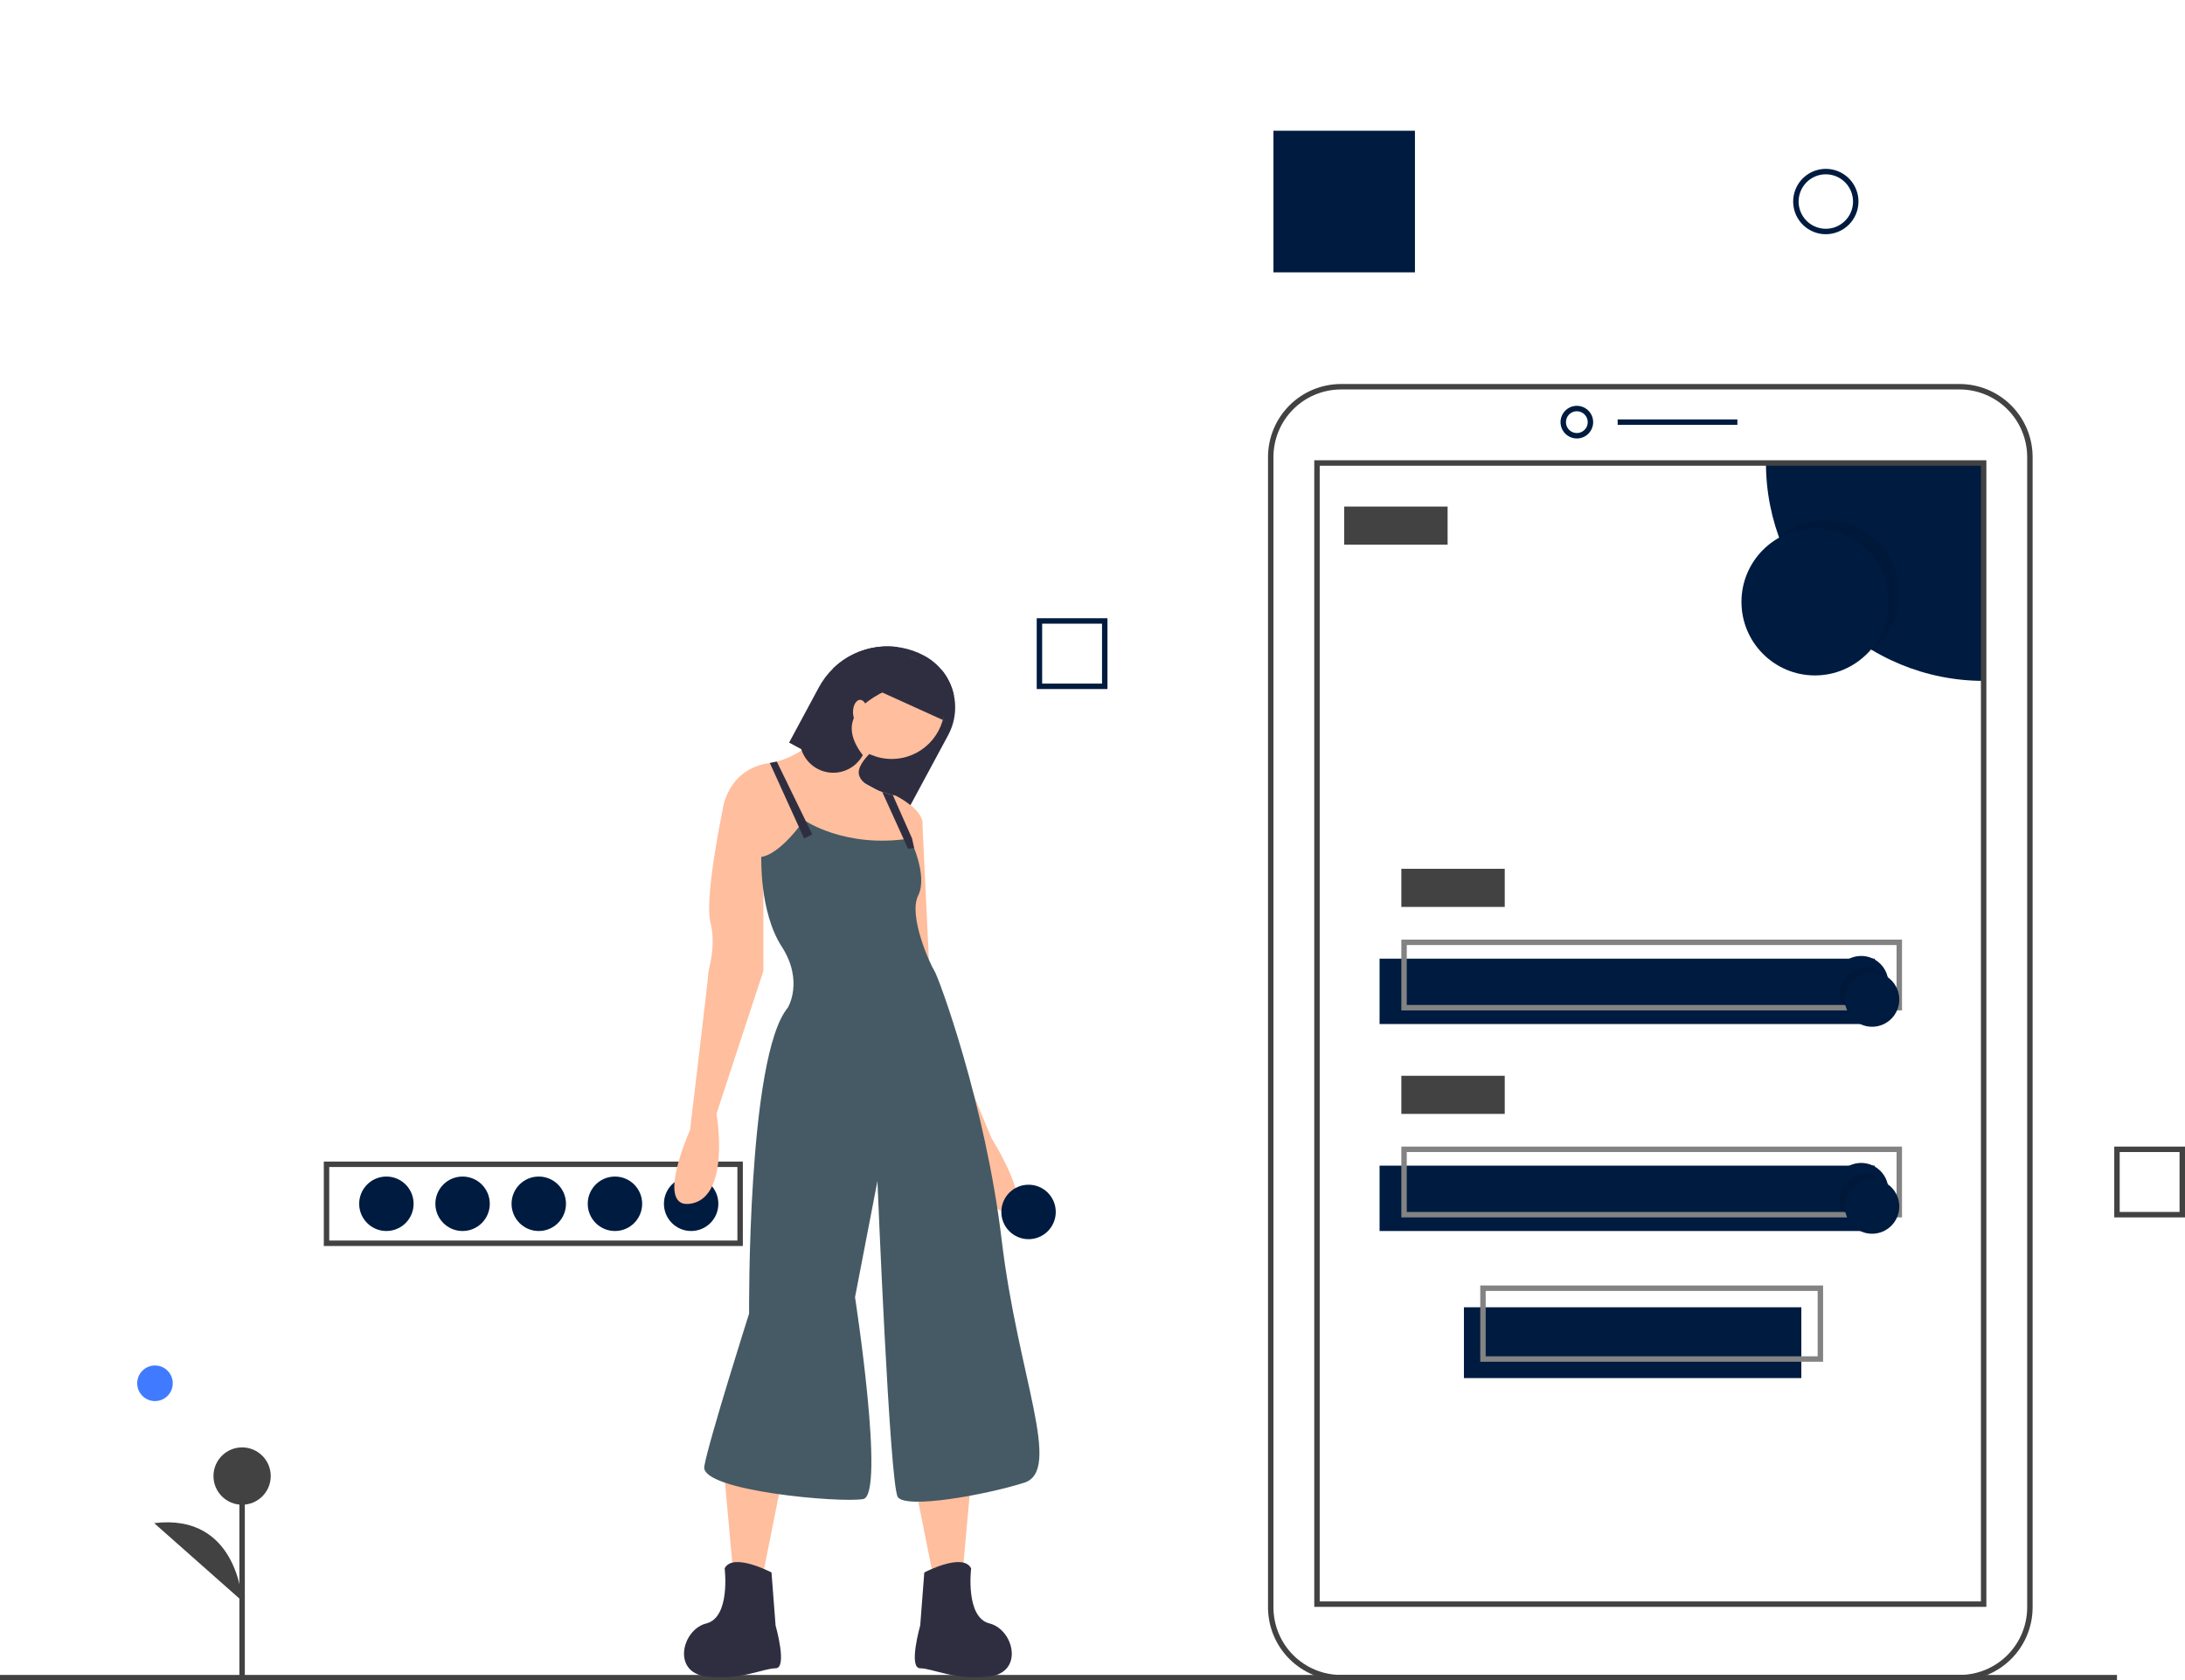 <svg width="303" height="233" viewBox="0 0 303 233" fill="none" xmlns="http://www.w3.org/2000/svg">
<g clip-path="url(#clip0_0_11646)">
<path d="M103.012 172.768H44.903V161.061H103.012V172.768ZM45.657 172.012H102.258V161.816H45.657V172.012Z" fill="#424242"/>
<path d="M95.843 170.69C97.927 170.69 99.616 169 99.616 166.914C99.616 164.828 97.927 163.138 95.843 163.138C93.759 163.138 92.07 164.828 92.07 166.914C92.07 169 93.759 170.69 95.843 170.69Z" fill="#001B40"/>
<path d="M85.278 170.69C87.362 170.69 89.051 169 89.051 166.914C89.051 164.828 87.362 163.138 85.278 163.138C83.194 163.138 81.504 164.828 81.504 166.914C81.504 169 83.194 170.69 85.278 170.69Z" fill="#001B40"/>
<path d="M74.712 170.69C76.796 170.69 78.486 169 78.486 166.914C78.486 164.828 76.796 163.138 74.712 163.138C72.628 163.138 70.939 164.828 70.939 166.914C70.939 169 72.628 170.69 74.712 170.69Z" fill="#001B40"/>
<path d="M64.147 170.69C66.231 170.69 67.92 169 67.92 166.914C67.92 164.828 66.231 163.138 64.147 163.138C62.063 163.138 60.374 164.828 60.374 166.914C60.374 169 62.063 170.69 64.147 170.69Z" fill="#001B40"/>
<path d="M53.582 170.69C55.666 170.69 57.355 169 57.355 166.914C57.355 164.828 55.666 163.138 53.582 163.138C51.498 163.138 49.808 164.828 49.808 166.914C49.808 169 51.498 170.69 53.582 170.69Z" fill="#001B40"/>
<path d="M249.796 181.264H203.006V191.083H249.796V181.264Z" fill="#001B40"/>
<path d="M259.984 132.927H191.309V141.99H259.984V132.927Z" fill="#001B40"/>
<path d="M293.567 232.245H0V233H293.567V232.245Z" fill="#424242"/>
<path d="M271.751 233H185.956C183.274 232.997 180.702 231.929 178.805 230.031C176.908 228.133 175.841 225.559 175.838 222.874V63.373C175.841 60.688 176.908 58.114 178.805 56.216C180.702 54.318 183.274 53.25 185.956 53.247H271.751C274.434 53.25 277.006 54.318 278.902 56.216C280.799 58.114 281.866 60.688 281.869 63.373V222.874C281.866 225.559 280.799 228.133 278.902 230.031C277.006 231.929 274.434 232.997 271.751 233ZM185.956 54.002C183.474 54.005 181.094 54.993 179.338 56.75C177.583 58.506 176.596 60.888 176.593 63.373V222.874C176.596 225.359 177.583 227.74 179.338 229.497C181.094 231.254 183.474 232.242 185.956 232.245H271.751C274.234 232.242 276.614 231.254 278.369 229.497C280.124 227.74 281.112 225.359 281.115 222.874V63.373C281.112 60.888 280.124 58.506 278.369 56.75C276.614 54.993 274.234 54.005 271.751 54.002H185.956Z" fill="#424242"/>
<path d="M218.666 60.799C218.218 60.799 217.78 60.666 217.408 60.417C217.035 60.168 216.745 59.815 216.574 59.401C216.403 58.986 216.358 58.531 216.445 58.091C216.532 57.652 216.748 57.248 217.065 56.931C217.381 56.614 217.785 56.398 218.224 56.311C218.663 56.224 219.118 56.269 219.532 56.44C219.946 56.611 220.299 56.902 220.548 57.275C220.797 57.647 220.93 58.085 220.93 58.533C220.929 59.134 220.69 59.71 220.266 60.135C219.841 60.56 219.266 60.798 218.666 60.799ZM218.666 57.023C218.367 57.023 218.075 57.111 217.827 57.277C217.579 57.443 217.385 57.679 217.271 57.955C217.157 58.231 217.127 58.535 217.185 58.828C217.244 59.121 217.387 59.39 217.598 59.602C217.809 59.813 218.078 59.957 218.371 60.015C218.664 60.073 218.967 60.043 219.243 59.929C219.519 59.815 219.755 59.621 219.921 59.373C220.086 59.124 220.175 58.832 220.175 58.533C220.175 58.133 220.015 57.749 219.732 57.466C219.449 57.183 219.066 57.023 218.666 57.023Z" fill="#001B40"/>
<path d="M240.928 58.156H224.326V58.911H240.928V58.156Z" fill="#001B40"/>
<path d="M275.077 64.198V94.408C267.071 94.408 259.393 91.225 253.732 85.559C248.071 79.894 244.891 72.21 244.89 64.198H275.077Z" fill="#001B40"/>
<path d="M275.455 222.804H182.253V63.82H275.455V222.804ZM183.007 222.049H274.7V64.576H183.007V222.049Z" fill="#424242"/>
<path opacity="0.1" d="M253.192 92.52C258.819 92.52 263.38 87.955 263.38 82.324C263.38 76.693 258.819 72.128 253.192 72.128C247.565 72.128 243.004 76.693 243.004 82.324C243.004 87.955 247.565 92.52 253.192 92.52Z" fill="black"/>
<path d="M251.682 93.653C257.309 93.653 261.87 89.088 261.87 83.457C261.87 77.826 257.309 73.261 251.682 73.261C246.056 73.261 241.494 77.826 241.494 83.457C241.494 89.088 246.056 93.653 251.682 93.653Z" fill="#001B40"/>
<path d="M200.742 70.24H186.403V75.527H200.742V70.24Z" fill="#424242"/>
<path d="M208.666 120.465H194.328V125.752H208.666V120.465Z" fill="#424242"/>
<path d="M263.757 140.102H194.328V130.284H263.757V140.102ZM195.082 139.347H263.002V131.039H195.082V139.347Z" fill="#838383"/>
<path d="M259.984 161.627H191.309V170.691H259.984V161.627Z" fill="#001B40"/>
<path d="M208.666 149.166H194.328V154.452H208.666V149.166Z" fill="#424242"/>
<path d="M263.757 168.802H194.328V158.984H263.757V168.802ZM195.082 168.047H263.002V159.739H195.082V168.047Z" fill="#838383"/>
<path d="M252.814 188.817H205.27V178.243H252.814V188.817ZM206.025 188.062H252.06V178.998H206.025V188.062Z" fill="#838383"/>
<path d="M261.871 136.326C261.87 137.103 261.631 137.862 261.184 138.497C260.737 139.133 260.105 139.616 259.374 139.879C258.643 140.142 257.849 140.173 257.1 139.968C256.35 139.762 255.683 139.33 255.188 138.731L255.184 138.727C254.823 138.289 254.566 137.776 254.431 137.225C254.296 136.674 254.287 136.099 254.404 135.544C254.521 134.989 254.762 134.467 255.109 134.018C255.456 133.569 255.899 133.203 256.406 132.949C256.913 132.695 257.471 132.558 258.038 132.55C258.605 132.541 259.166 132.66 259.681 132.899C260.195 133.137 260.65 133.489 261.01 133.927C261.37 134.365 261.627 134.879 261.761 135.431C261.761 135.431 261.761 135.432 261.761 135.432C261.762 135.433 261.762 135.433 261.762 135.433C261.763 135.434 261.763 135.434 261.763 135.434C261.764 135.434 261.764 135.434 261.765 135.434C261.835 135.726 261.87 136.025 261.871 136.326Z" fill="#001B40"/>
<path opacity="0.1" d="M261.871 136.326C261.87 137.103 261.631 137.862 261.184 138.498C260.737 139.134 260.105 139.616 259.374 139.879C258.643 140.142 257.849 140.173 257.1 139.968C256.35 139.762 255.683 139.331 255.188 138.731L255.184 138.728C255.114 138.436 255.079 138.137 255.078 137.836C255.079 137.059 255.318 136.3 255.765 135.665C256.212 135.029 256.844 134.546 257.575 134.283C258.306 134.02 259.1 133.989 259.849 134.194C260.599 134.4 261.266 134.832 261.761 135.431C261.761 135.431 261.761 135.432 261.761 135.432C261.762 135.433 261.762 135.433 261.762 135.434C261.763 135.434 261.763 135.434 261.763 135.434C261.764 135.435 261.764 135.435 261.765 135.435C261.835 135.727 261.87 136.026 261.871 136.326Z" fill="black"/>
<path d="M259.606 142.368C261.69 142.368 263.38 140.677 263.38 138.592C263.38 136.506 261.69 134.815 259.606 134.815C257.523 134.815 255.833 136.506 255.833 138.592C255.833 140.677 257.523 142.368 259.606 142.368Z" fill="#001B40"/>
<path d="M261.871 165.026C261.87 165.803 261.631 166.562 261.184 167.198C260.737 167.834 260.105 168.316 259.374 168.579C258.643 168.842 257.849 168.873 257.1 168.668C256.35 168.462 255.683 168.031 255.188 167.431L255.184 167.428C254.823 166.99 254.566 166.476 254.431 165.925C254.296 165.374 254.287 164.799 254.404 164.244C254.521 163.689 254.762 163.167 255.109 162.718C255.456 162.269 255.899 161.903 256.406 161.649C256.913 161.395 257.471 161.259 258.038 161.25C258.605 161.241 259.166 161.361 259.681 161.599C260.195 161.837 260.65 162.189 261.01 162.627C261.37 163.066 261.627 163.579 261.761 164.131C261.761 164.131 261.761 164.132 261.761 164.132C261.762 164.133 261.762 164.133 261.762 164.134C261.763 164.134 261.763 164.134 261.763 164.134C261.764 164.135 261.764 164.135 261.765 164.135C261.835 164.427 261.87 164.726 261.871 165.026Z" fill="#001B40"/>
<path opacity="0.1" d="M261.871 165.026C261.87 165.803 261.631 166.562 261.184 167.198C260.737 167.834 260.105 168.316 259.374 168.579C258.643 168.843 257.849 168.874 257.1 168.668C256.35 168.463 255.683 168.031 255.188 167.432L255.184 167.428C255.114 167.136 255.079 166.837 255.078 166.537C255.079 165.759 255.318 165.001 255.765 164.365C256.212 163.729 256.844 163.246 257.575 162.983C258.306 162.72 259.1 162.689 259.849 162.895C260.599 163.1 261.266 163.532 261.761 164.131C261.761 164.132 261.761 164.132 261.761 164.133C261.762 164.133 261.762 164.133 261.762 164.134C261.763 164.134 261.763 164.134 261.763 164.135C261.764 164.135 261.764 164.135 261.765 164.135C261.835 164.427 261.87 164.726 261.871 165.026Z" fill="black"/>
<path d="M259.606 171.068C261.69 171.068 263.38 169.378 263.38 167.292C263.38 165.206 261.69 163.516 259.606 163.516C257.523 163.516 255.833 165.206 255.833 167.292C255.833 169.378 257.523 171.068 259.606 171.068Z" fill="#001B40"/>
<path d="M196.214 18.127H176.593V37.763H196.214V18.127Z" fill="#001B40"/>
<path d="M253.192 32.477C252.296 32.477 251.421 32.211 250.676 31.713C249.932 31.215 249.351 30.507 249.008 29.679C248.666 28.851 248.576 27.94 248.751 27.061C248.926 26.182 249.357 25.375 249.99 24.741C250.623 24.107 251.43 23.675 252.308 23.501C253.187 23.326 254.097 23.416 254.925 23.759C255.752 24.102 256.459 24.682 256.957 25.428C257.454 26.173 257.72 27.049 257.72 27.945C257.719 29.147 257.241 30.299 256.392 31.148C255.543 31.998 254.392 32.475 253.192 32.477ZM253.192 24.169C252.446 24.169 251.716 24.39 251.095 24.805C250.475 25.22 249.991 25.81 249.706 26.5C249.42 27.19 249.345 27.949 249.491 28.682C249.637 29.414 249.996 30.087 250.524 30.616C251.051 31.144 251.724 31.503 252.456 31.649C253.188 31.795 253.946 31.72 254.636 31.434C255.325 31.148 255.915 30.664 256.329 30.043C256.744 29.422 256.965 28.692 256.965 27.945C256.964 26.944 256.566 25.984 255.859 25.276C255.151 24.568 254.192 24.17 253.192 24.169Z" fill="#001B40"/>
<path d="M153.575 95.541H143.765V85.723H153.575V95.541ZM144.519 94.786H152.821V86.478H144.519V94.786Z" fill="#001B40"/>
<path d="M303 168.802H293.189V158.984H303V168.802ZM293.944 168.047H302.245V159.739H293.944V168.047Z" fill="#424242"/>
<path d="M109.428 102.968L111.112 103.876L116.84 106.966L126.089 111.953L131.479 101.945C131.986 101.005 132.304 99.973 132.413 98.91C132.521 97.847 132.42 96.772 132.113 95.749C131.807 94.725 131.302 93.772 130.627 92.943C129.952 92.115 129.12 91.428 128.179 90.922C126.169 89.836 123.867 89.416 121.603 89.724C119.339 90.031 117.232 91.049 115.583 92.632L115.581 92.635C114.77 93.415 114.085 94.316 113.552 95.307L109.428 102.968Z" fill="#2F2E41"/>
<path d="M134.671 205.031L133.541 217.47L129.304 218.036L126.479 203.9L134.671 205.031Z" fill="#FFBE9D"/>
<path d="M128.174 218.036C128.174 218.036 133.541 215.209 134.671 217.47C134.671 217.47 133.824 224.255 137.213 225.103C140.603 225.951 142.016 231.888 137.213 232.454C132.411 233.019 129.304 231.323 127.609 231.323C125.914 231.323 127.609 225.386 127.609 225.386L128.174 218.036Z" fill="#2F2E41"/>
<path d="M100.49 205.031L101.62 217.47L105.858 218.036L108.682 203.9L100.49 205.031Z" fill="#FFBE9D"/>
<path d="M106.987 218.036C106.987 218.036 101.62 215.209 100.49 217.47C100.49 217.47 101.338 224.255 97.948 225.103C94.558 225.951 93.146 231.888 97.948 232.454C102.75 233.019 105.857 231.323 107.552 231.323C109.247 231.323 107.552 225.386 107.552 225.386L106.987 218.036Z" fill="#2F2E41"/>
<path d="M123.654 105.235C127.71 105.235 130.999 101.945 130.999 97.885C130.999 93.826 127.71 90.535 123.654 90.535C119.598 90.535 116.309 93.826 116.309 97.885C116.309 101.945 119.598 105.235 123.654 105.235Z" fill="#FFBE9D"/>
<path d="M100.208 112.303L106.14 121.633L113.202 121.067L124.784 121.915C124.784 121.915 125.877 119.727 126.77 117.598C127.259 116.535 127.634 115.424 127.891 114.282C128.174 112.303 124.219 110.324 124.219 110.324C124.219 110.324 124.064 110.296 123.804 110.234C123.459 110.152 122.928 110.016 122.346 109.818C121.033 109.372 119.453 108.614 119.134 107.497C118.569 105.518 122.807 102.691 122.807 102.691L117.722 97.885C117.722 97.885 113.205 104.164 107.719 105.595C107.401 105.679 107.079 105.745 106.753 105.793C106.736 105.795 106.722 105.798 106.705 105.801C100.773 106.649 100.208 112.303 100.208 112.303Z" fill="#FFBE9D"/>
<path d="M103.315 109.759L100.208 112.303C100.208 112.303 97.665 124.46 98.513 127.852C99.36 131.245 98.231 134.354 98.231 134.92C98.231 135.485 95.688 156.688 95.688 156.688C95.688 156.688 90.603 167.997 95.971 166.866C101.338 165.735 99.36 154.427 99.36 154.427L105.858 134.637V117.957L103.315 109.759Z" fill="#FFBE9D"/>
<path d="M125.631 112.021L127.891 113.717L129.021 137.464L137.496 157.819C137.496 157.819 143.71 167.714 139.756 167.997C135.801 168.279 133.258 157.819 133.258 157.819L125.631 138.312L124.501 119.371L125.631 112.021Z" fill="#FFBE9D"/>
<path d="M111.507 113.717C111.507 113.717 117.157 117.675 126.196 116.261C126.196 116.261 128.739 121.35 127.326 124.177C125.914 127.004 129.021 133.789 129.586 134.637C130.151 135.485 136.648 153.013 138.908 171.955C141.168 190.896 147.383 203.9 142.015 205.597C136.648 207.293 125.631 209.272 124.501 207.576C123.372 205.879 121.677 163.756 121.677 163.756L118.569 179.87C118.569 179.87 122.807 207.293 119.699 207.858C116.592 208.424 97.1 206.728 97.665 203.335C98.23 199.943 103.88 182.132 103.88 182.132C103.88 182.132 103.598 146.511 109.247 139.726C109.247 139.726 111.507 136.051 108.4 131.245C105.293 126.439 105.575 118.806 105.575 118.806C105.575 118.806 107.835 118.806 111.507 113.717Z" fill="#455A64"/>
<path d="M106.753 105.792L111.507 116.261L112.637 115.696L107.719 105.594L106.753 105.792Z" fill="#2F2E41"/>
<path d="M122.346 109.818L125.914 117.675L126.77 117.598L126.479 116.261L123.804 110.234C123.459 110.152 122.928 110.016 122.346 109.818Z" fill="#2F2E41"/>
<path d="M111.112 103.876C111.383 104.75 111.907 105.525 112.617 106.103C113.326 106.682 114.191 107.037 115.102 107.126C116.012 107.215 116.929 107.033 117.737 106.602C118.545 106.172 119.208 105.513 119.643 104.707C116.069 100.031 119.134 97.094 124.939 94.872C125.377 94.059 125.563 93.135 125.473 92.217C125.384 91.299 125.024 90.428 124.439 89.715C122.839 89.51 121.214 89.666 119.681 90.171C118.149 90.675 116.749 91.517 115.583 92.632L115.581 92.635L111.456 100.291C111.163 100.835 110.981 101.433 110.922 102.049C110.862 102.664 110.927 103.286 111.112 103.876Z" fill="#2F2E41"/>
<path d="M119.276 100.43C119.822 100.43 120.264 99.67 120.264 98.733C120.264 97.796 119.822 97.037 119.276 97.037C118.73 97.037 118.287 97.796 118.287 98.733C118.287 99.67 118.73 100.43 119.276 100.43Z" fill="#FFBE9D"/>
<path d="M122.222 95.965L130.713 99.816L132.27 96.378C132.002 95.122 131.44 93.947 130.631 92.949L124.787 90.3L122.222 95.965Z" fill="#2F2E41"/>
<path d="M142.633 171.823C144.717 171.823 146.406 170.132 146.406 168.047C146.406 165.961 144.717 164.271 142.633 164.271C140.549 164.271 138.859 165.961 138.859 168.047C138.859 170.132 140.549 171.823 142.633 171.823Z" fill="#001B40"/>
<path d="M21.492 194.272C22.854 194.272 23.958 193.167 23.958 191.804C23.958 190.441 22.854 189.336 21.492 189.336C20.13 189.336 19.026 190.441 19.026 191.804C19.026 193.167 20.13 194.272 21.492 194.272Z" fill="#407BFF"/>
<path d="M33.951 204.667H33.196V232.767H33.951V204.667Z" fill="#424242"/>
<path d="M33.573 208.641C35.766 208.641 37.544 206.862 37.544 204.667C37.544 202.472 35.766 200.693 33.573 200.693C31.381 200.693 29.603 202.472 29.603 204.667C29.603 206.862 31.381 208.641 33.573 208.641Z" fill="#424242"/>
<path d="M33.574 221.986C33.574 221.986 33.006 209.776 21.378 211.195L33.574 221.986Z" fill="#424242"/>
</g>
<defs>
<clipPath id="clip0_0_11646">
<rect width="303" height="233" fill="white"/>
</clipPath>
</defs>
</svg>
